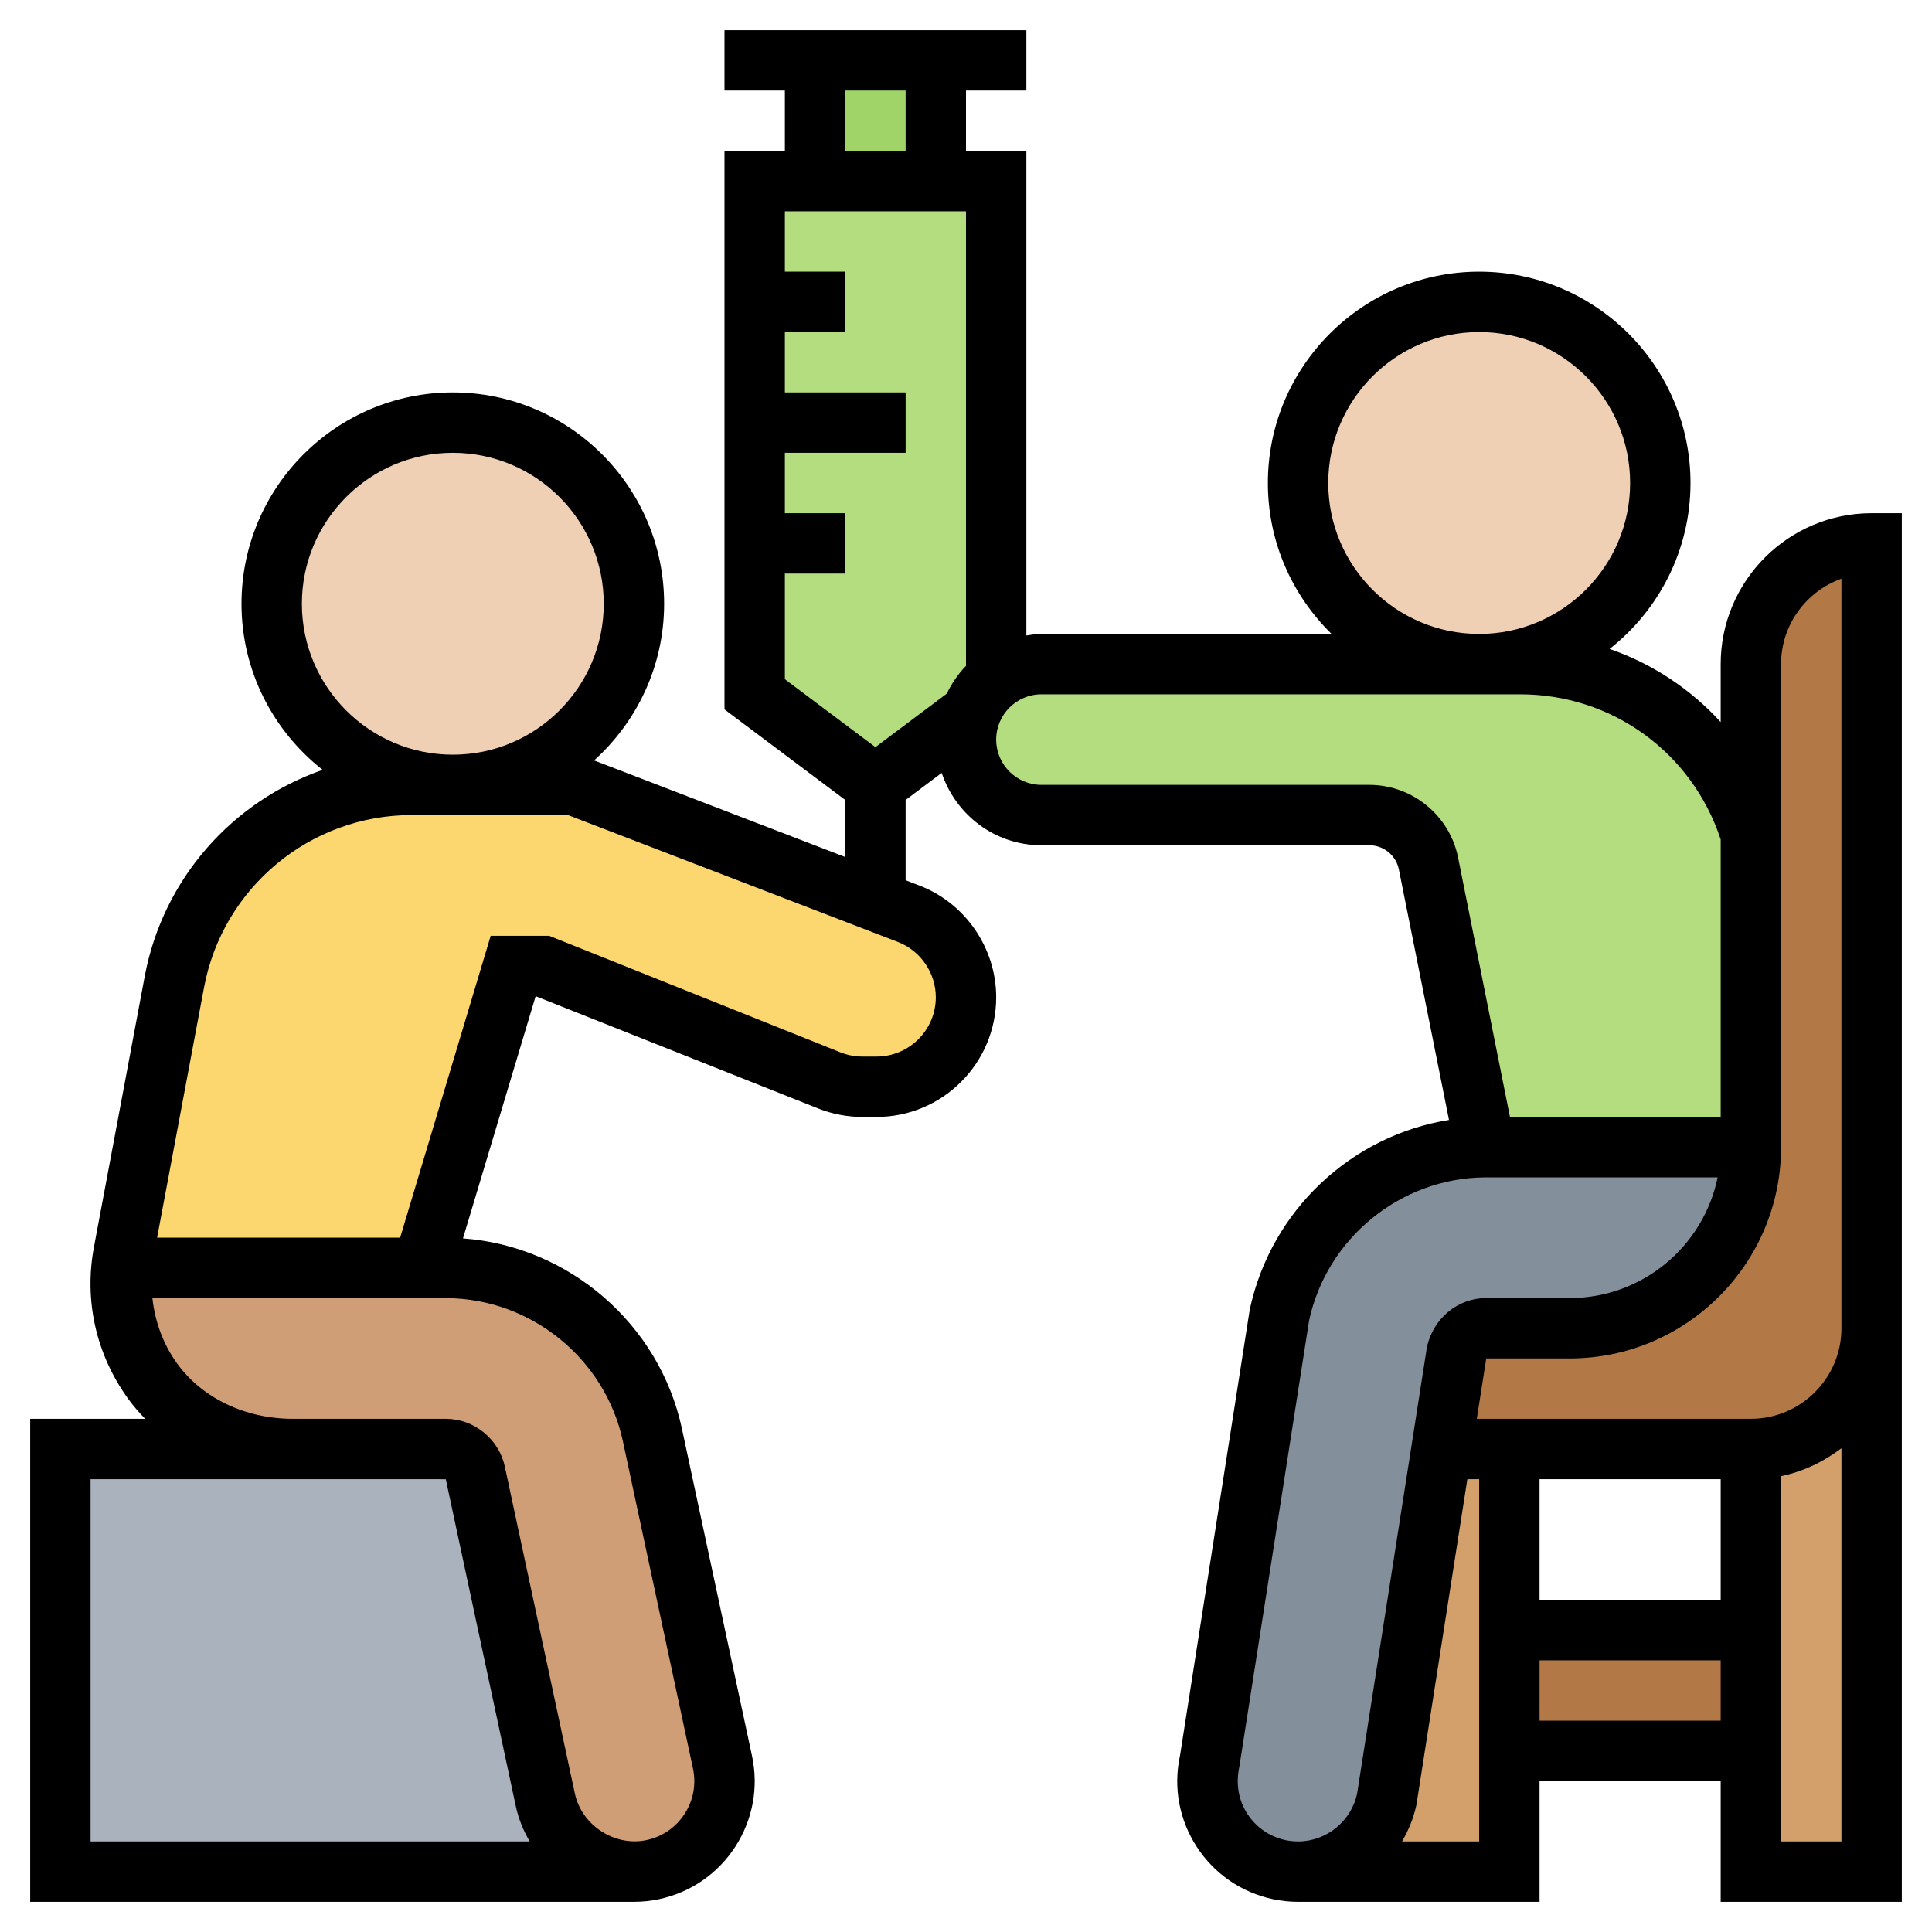 <svg id="Layer_35" enable-background="new 0 0 64 64" height="512" viewBox="0 0 64 64" width="512" xmlns="http://www.w3.org/2000/svg"><path d="m27 2h4v4h-4z" fill="#a0d468"/><path d="m33 6v16.5.01c-.1.06-.19.14-.27.22-.25.25-.45.56-.57.9l-3.16 2.37-4-3v-5-4-4-4h2 4z" fill="#b4dd7f"/><path d="m45.93 59.63 1.82-11.63h2.25v6 4 4h-7c1.41 0 2.64-1 2.93-2.37z" fill="#d3a06c"/><path d="m62 44v18h-4v-4-4-6c2.21 0 4-1.79 4-4z" fill="#d3a06c"/><path d="m50 54h8v4h-8z" fill="#b27946"/><path d="m47.75 48 .5-3.21c.1-.45.52-.79.98-.79h.78 1.99c3.31 0 6-2.69 6-6v-10.36-5.64c0-1.1.45-2.1 1.17-2.83.73-.72 1.73-1.17 2.83-1.17v25 1c0 2.21-1.79 4-4 4h-8z" fill="#b27946"/><path d="m21 62h-19v-14h7.7 2.3 2.77c.46 0 .88.34.98.79l2.32 10.84c.29 1.37 1.52 2.37 2.93 2.37z" fill="#aab2bd"/><path d="m14.8 42c3.26.02 6.13 2.34 6.81 5.53l2.32 10.84c.17.78.03 1.59-.41 2.26s-1.11 1.14-1.89 1.3c-.21.05-.42.07-.63.07-1.41 0-2.64-1-2.93-2.37l-2.32-10.84c-.1-.45-.52-.79-.98-.79h-2.77-2.3c-1.81 0-3.59-.78-4.65-2.25-.81-1.13-1.15-2.46-1.03-3.75h9.98z" fill="#cf9e76"/><path d="m49.2 38h8.8c0 3.31-2.69 6-6 6h-1.99-.78c-.46 0-.88.34-.98.79l-.5 3.21-1.82 11.63c-.29 1.37-1.52 2.37-2.93 2.37-.21 0-.42-.02-.63-.07-.78-.16-1.45-.63-1.89-1.3s-.58-1.48-.41-2.26l2.32-14.84c.68-3.19 3.55-5.51 6.81-5.53z" fill="#838f9b"/><path d="m58 27.64v10.36h-8.8l-1.88-9.39c-.19-.94-1.01-1.61-1.96-1.61-.74 0-7.2 0-10.86 0-1.38 0-2.5-1.12-2.5-2.5 0-.31.05-.6.16-.87.12-.34.32-.65.57-.9.08-.08.17-.16.27-.22v-.01c.41-.31.94-.5 1.5-.5h13.5 1 1.36c3.54 0 6.62 2.32 7.64 5.64z" fill="#b4dd7f"/><path d="m32 33.04c0 1.63-1.33 2.96-2.96 2.96h-.47c-.38 0-.75-.07-1.1-.21l-9.47-3.79h-1l-3 10h-9.98c.02-.17.04-.34.07-.5l1.69-8.97c.71-3.79 4.01-6.53 7.86-6.53h1.36 4l10 3.85 1.1.42c1.14.44 1.9 1.54 1.9 2.77z" fill="#fcd770"/><circle cx="15" cy="20" fill="#f0d0b4" r="6"/><circle cx="49" cy="16" fill="#f0d0b4" r="6"/><path d="m62 17c-2.757 0-5 2.243-5 5v1.919c-1.003-1.098-2.263-1.934-3.68-2.422 1.629-1.283 2.68-3.268 2.68-5.497 0-3.86-3.141-7-7-7s-7 3.14-7 7c0 1.958.81 3.728 2.111 5h-9.611c-.171 0-.335.027-.5.051v-16.051h-2v-2h2v-2h-10v2h2v2h-2v18.5l4 3v1.89l-8.32-3.2c1.42-1.282 2.32-3.13 2.32-5.19 0-3.86-3.141-7-7-7s-7 3.14-7 7c0 2.233 1.055 4.22 2.688 5.503-2.979 1.036-5.286 3.596-5.894 6.839l-1.683 8.973c-.331 1.765.07 3.546 1.129 5.016.172.238.365.459.568.669h-3.808v16h19.999c.28 0 .561-.029.836-.088 1.047-.224 1.943-.842 2.524-1.74.58-.897.776-1.968.551-3.012l-2.321-10.836c-.745-3.47-3.748-6.045-7.252-6.3l2.407-8.024 9.354 3.717c.471.188.966.283 1.473.283h.465c2.186 0 3.964-1.778 3.964-3.964 0-1.628-1.021-3.116-2.541-3.7l-.459-.177v-2.659l1.195-.896c.465 1.387 1.761 2.396 3.302 2.396h10.864c.475 0 .887.338.979.804l1.66 8.296c-3.214.51-5.893 2.98-6.6 6.279l-2.311 14.78c-.226 1.046-.029 2.116.551 3.013.581.898 1.478 1.516 2.527 1.741.273.058.553.087.833.087h8v-4h6v4h6v-19-1-26zm-52 3c0-2.757 2.243-5 5-5s5 2.243 5 5-2.243 5-5 5-5-2.243-5-5zm-7 29h6.698l5.069.001 2.321 10.837c.09.418.251.806.459 1.162h-14.547zm17.634-1.257 2.321 10.837c.112.522.015 1.057-.275 1.505-.29.449-.739.758-1.262.87-1.047.225-2.146-.483-2.374-1.537l-2.321-10.838c-.199-.915-1.021-1.58-1.956-1.58h-2.767-2.302c-1.573 0-3.007-.687-3.835-1.838-.47-.652-.731-1.395-.815-2.162h8.945l.802.003c2.796.013 5.252 2.007 5.839 4.74zm10.366-14.707c0 1.083-.881 1.964-1.964 1.964h-.465c-.251 0-.497-.047-.73-.14l-9.649-3.86h-1.937l-3 10h-8.051l1.555-8.29c.621-3.309 3.514-5.71 6.881-5.71h5.175l10.927 4.203c.752.289 1.258 1.026 1.258 1.833zm13-17.036c0-2.757 2.243-5 5-5s5 2.243 5 5-2.243 5-5 5-5-2.243-5-5zm-16-13h2v2h-2zm-2 16h2v-2h-2v-2h4v-2h-4v-2h2v-2h-2v-2h6v15.058c-.261.267-.472.581-.637.92l-2.363 1.772-3-2.25zm19.361 7h-10.864c-.825 0-1.497-.673-1.497-1.5s.673-1.5 1.5-1.5h15.86c3.045 0 5.691 1.929 6.64 4.808v9.195h-6.98l-1.718-8.591c-.279-1.397-1.516-2.412-2.941-2.412zm-4.041 34.085c-.29-.448-.388-.982-.265-1.561l2.311-14.781c.587-2.733 3.043-4.728 5.839-4.741h7.694c-.466 2.279-2.486 3.998-4.899 3.998h-1.987-.779c-.936 0-1.758.665-1.967 1.637l-2.311 14.782c-.197.916-1.018 1.581-1.955 1.581-.141 0-.282-.015-.416-.043-.525-.113-.975-.422-1.265-.872zm5.124.915c.217-.37.384-.776.478-1.217l1.686-10.783h.392v12zm4.556-12h6v4h-6zm0 8v-2h6v2zm8 4v-12.101c.743-.152 1.416-.482 2-.924v13.025zm2-17c0 1.654-1.346 3-3 3h-9.079l.313-2h.779 1.987c3.859 0 7-3.14 7-7v-16c0-1.304.836-2.416 2-2.829v23.829z"/></svg>